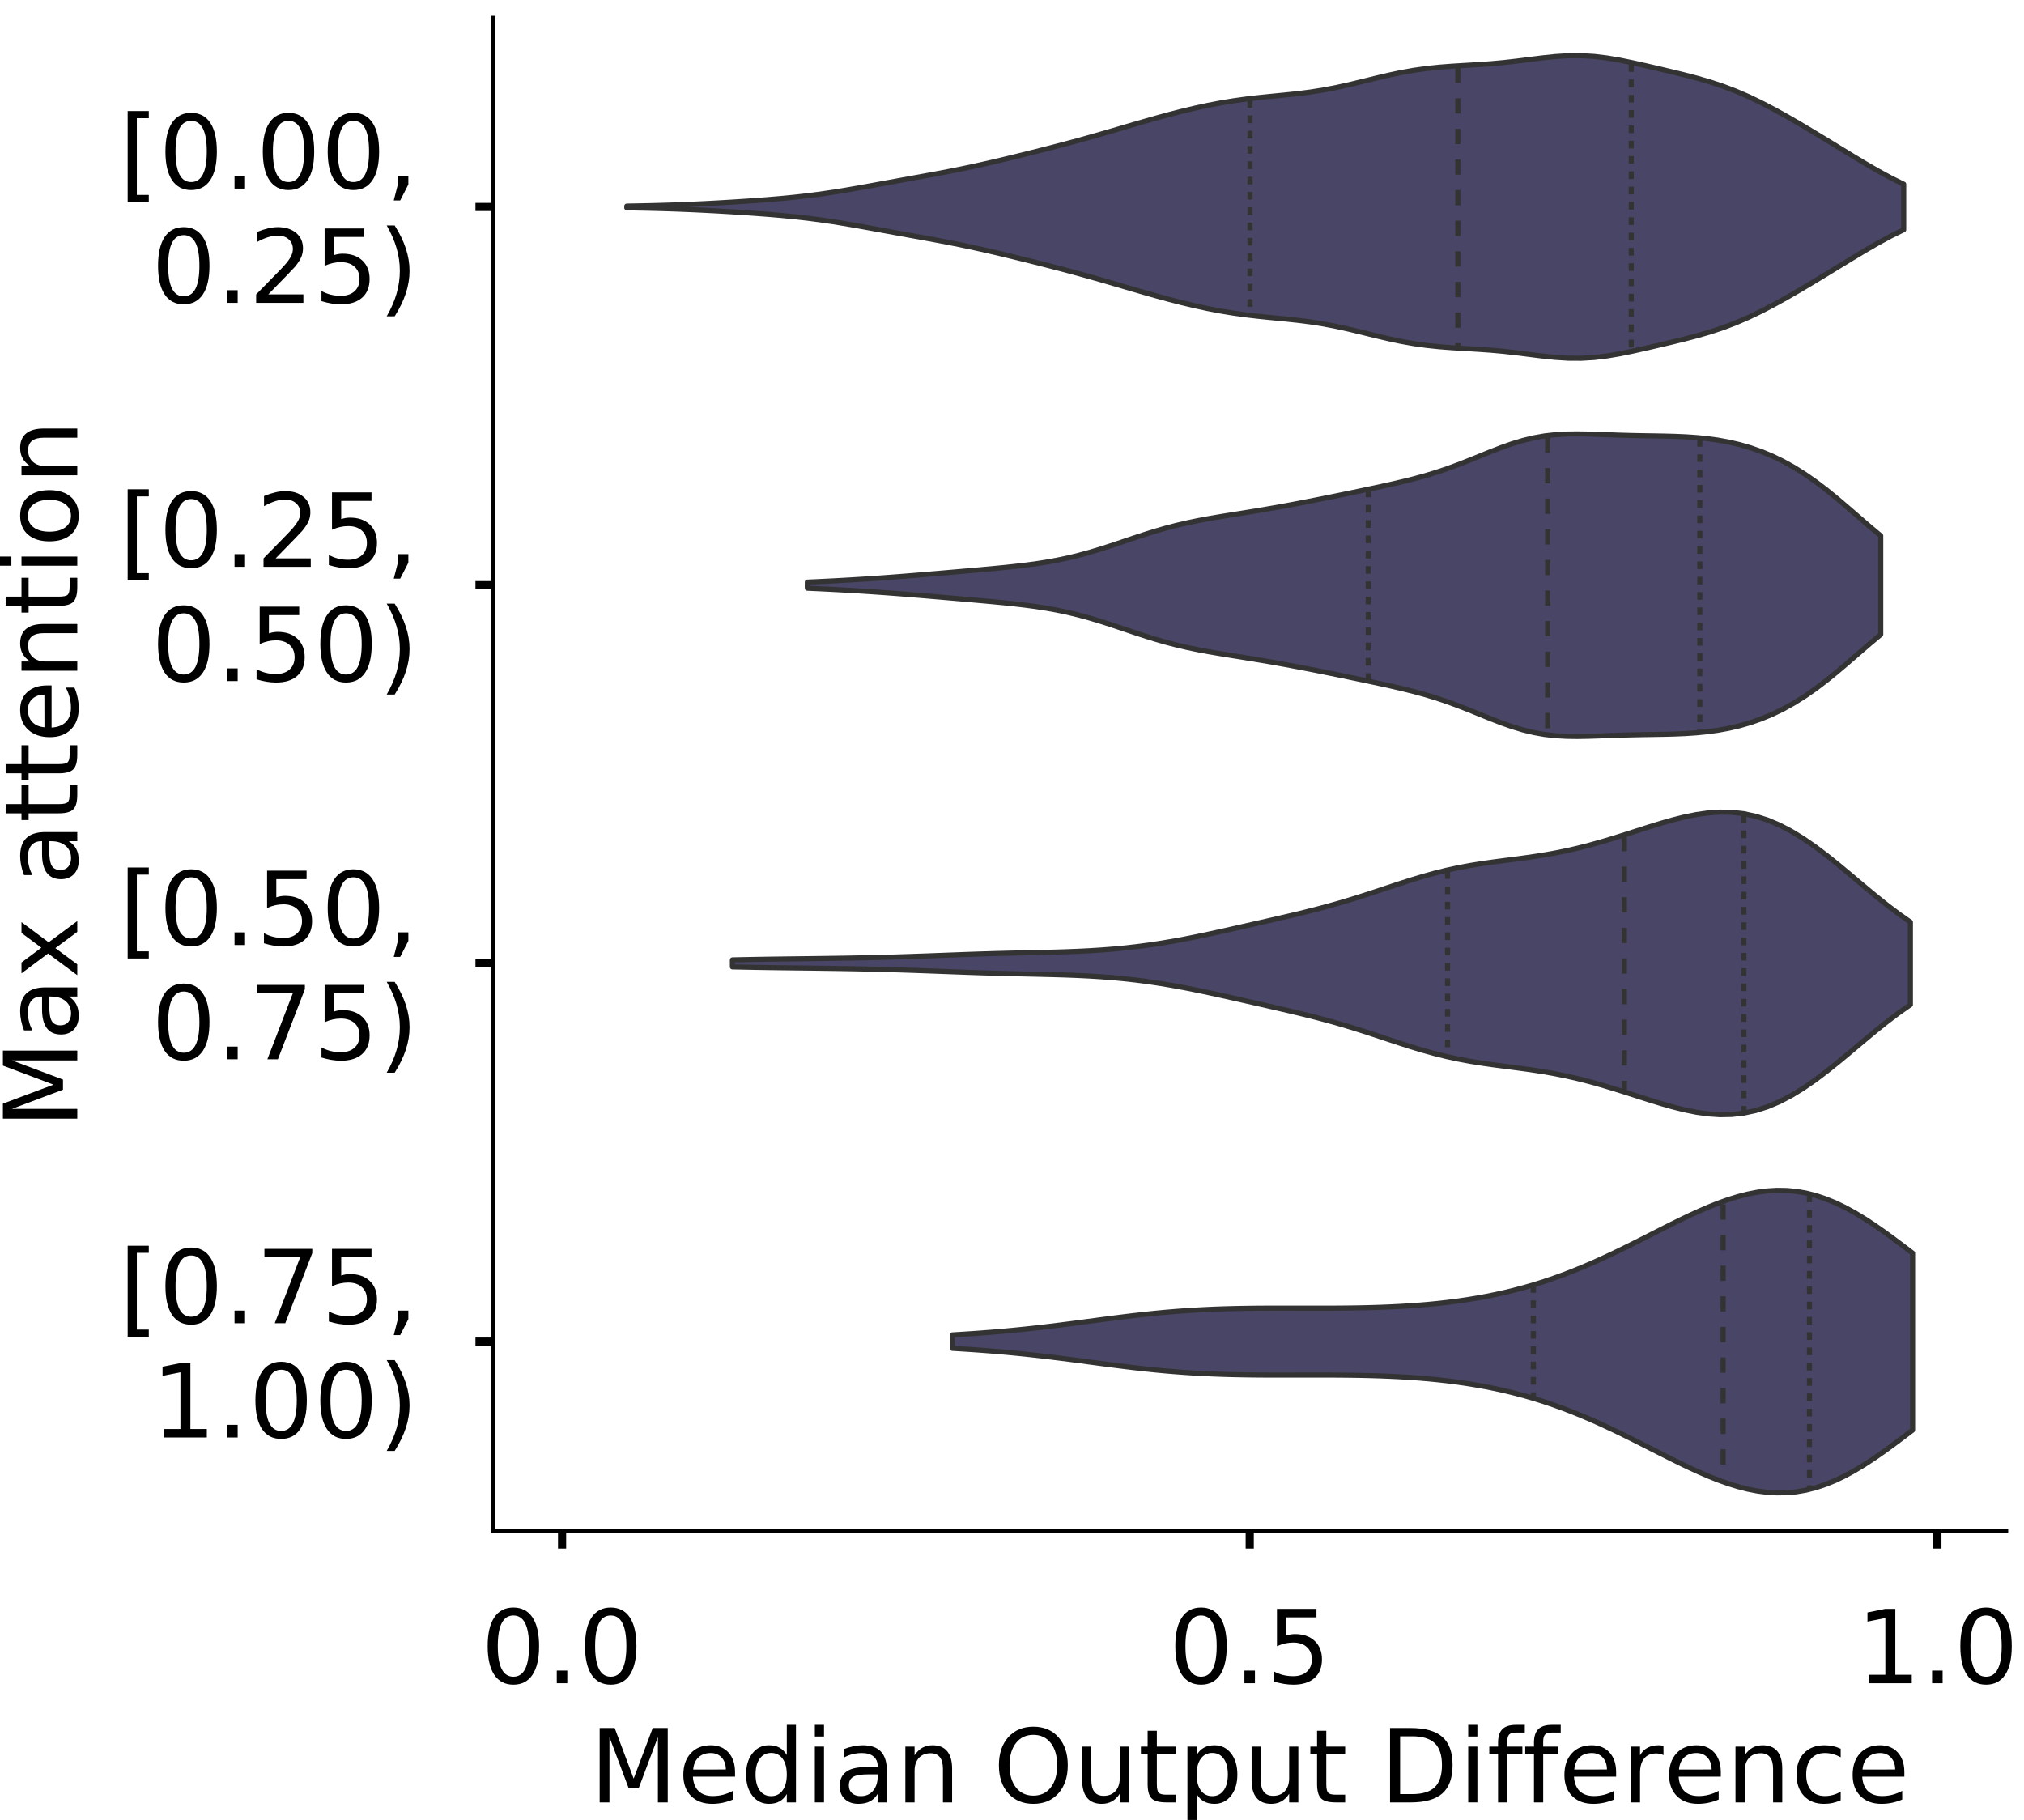 <?xml version="1.0" encoding="utf-8" standalone="no"?>
<!DOCTYPE svg PUBLIC "-//W3C//DTD SVG 1.1//EN"
  "http://www.w3.org/Graphics/SVG/1.1/DTD/svg11.dtd">
<!-- Created with matplotlib (https://matplotlib.org/) -->
<svg height="356.753pt" version="1.1" viewBox="0 0 396.753 356.753" width="396.753pt" xmlns="http://www.w3.org/2000/svg" xmlns:xlink="http://www.w3.org/1999/xlink">
 <defs>
  <style type="text/css">
*{stroke-linecap:butt;stroke-linejoin:round;}
  </style>
 </defs>
 <g id="figure_1">
  <g id="patch_1">
   <path d="M 0 356.753 
L 396.753 356.753 
L 396.753 0 
L 0 0 
z
" style="fill:#ffffff;"/>
  </g>
  <g id="axes_1">
   <g id="patch_2">
    <path d="M 96.7 300.053 
L 393.253 300.053 
L 393.253 3.5 
L 96.7 3.5 
z
" style="fill:#ffffff;"/>
   </g>
   <g id="PolyCollection_1">
    <defs>
     <path d="M 122.865 -316.013 
L 122.865 -316.355 
L 125.393 -316.399 
L 127.921 -316.454 
L 130.45 -316.523 
L 132.978 -316.608 
L 135.506 -316.71 
L 138.035 -316.829 
L 140.563 -316.963 
L 143.091 -317.11 
L 145.62 -317.27 
L 148.148 -317.444 
L 150.676 -317.635 
L 153.205 -317.849 
L 155.733 -318.095 
L 158.261 -318.379 
L 160.79 -318.706 
L 163.318 -319.077 
L 165.846 -319.486 
L 168.375 -319.924 
L 170.903 -320.379 
L 173.431 -320.841 
L 175.959 -321.302 
L 178.488 -321.761 
L 181.016 -322.219 
L 183.544 -322.684 
L 186.073 -323.165 
L 188.601 -323.67 
L 191.129 -324.205 
L 193.658 -324.769 
L 196.186 -325.36 
L 198.714 -325.969 
L 201.243 -326.593 
L 203.771 -327.227 
L 206.299 -327.873 
L 208.828 -328.534 
L 211.356 -329.215 
L 213.884 -329.918 
L 216.413 -330.641 
L 218.941 -331.379 
L 221.469 -332.122 
L 223.998 -332.859 
L 226.526 -333.578 
L 229.054 -334.269 
L 231.583 -334.921 
L 234.111 -335.526 
L 236.639 -336.075 
L 239.168 -336.56 
L 241.696 -336.978 
L 244.224 -337.33 
L 246.752 -337.624 
L 249.281 -337.88 
L 251.809 -338.124 
L 254.337 -338.391 
L 256.866 -338.711 
L 259.394 -339.108 
L 261.922 -339.59 
L 264.451 -340.148 
L 266.979 -340.758 
L 269.507 -341.381 
L 272.036 -341.978 
L 274.564 -342.515 
L 277.092 -342.966 
L 279.621 -343.32 
L 282.149 -343.585 
L 284.677 -343.779 
L 287.206 -343.932 
L 289.734 -344.082 
L 292.262 -344.261 
L 294.791 -344.49 
L 297.319 -344.774 
L 299.847 -345.093 
L 302.376 -345.409 
L 304.904 -345.67 
L 307.432 -345.827 
L 309.961 -345.839 
L 312.489 -345.691 
L 315.017 -345.388 
L 317.545 -344.958 
L 320.074 -344.441 
L 322.602 -343.875 
L 325.13 -343.288 
L 327.659 -342.69 
L 330.187 -342.073 
L 332.715 -341.413 
L 335.244 -340.679 
L 337.772 -339.841 
L 340.3 -338.878 
L 342.829 -337.785 
L 345.357 -336.567 
L 347.885 -335.244 
L 350.414 -333.839 
L 352.942 -332.375 
L 355.47 -330.87 
L 357.999 -329.338 
L 360.527 -327.792 
L 363.055 -326.249 
L 365.584 -324.729 
L 368.112 -323.265 
L 370.64 -321.89 
L 373.169 -320.643 
L 373.169 -311.725 
L 373.169 -311.725 
L 370.64 -310.478 
L 368.112 -309.104 
L 365.584 -307.639 
L 363.055 -306.12 
L 360.527 -304.576 
L 357.999 -303.03 
L 355.47 -301.499 
L 352.942 -299.993 
L 350.414 -298.529 
L 347.885 -297.124 
L 345.357 -295.801 
L 342.829 -294.584 
L 340.3 -293.49 
L 337.772 -292.528 
L 335.244 -291.689 
L 332.715 -290.955 
L 330.187 -290.295 
L 327.659 -289.678 
L 325.13 -289.08 
L 322.602 -288.493 
L 320.074 -287.927 
L 317.545 -287.41 
L 315.017 -286.98 
L 312.489 -286.677 
L 309.961 -286.529 
L 307.432 -286.541 
L 304.904 -286.698 
L 302.376 -286.96 
L 299.847 -287.275 
L 297.319 -287.594 
L 294.791 -287.878 
L 292.262 -288.108 
L 289.734 -288.286 
L 287.206 -288.436 
L 284.677 -288.59 
L 282.149 -288.784 
L 279.621 -289.048 
L 277.092 -289.403 
L 274.564 -289.853 
L 272.036 -290.39 
L 269.507 -290.987 
L 266.979 -291.611 
L 264.451 -292.22 
L 261.922 -292.778 
L 259.394 -293.26 
L 256.866 -293.657 
L 254.337 -293.977 
L 251.809 -294.244 
L 249.281 -294.489 
L 246.752 -294.744 
L 244.224 -295.038 
L 241.696 -295.39 
L 239.168 -295.808 
L 236.639 -296.294 
L 234.111 -296.843 
L 231.583 -297.447 
L 229.054 -298.1 
L 226.526 -298.79 
L 223.998 -299.509 
L 221.469 -300.246 
L 218.941 -300.989 
L 216.413 -301.727 
L 213.884 -302.45 
L 211.356 -303.153 
L 208.828 -303.834 
L 206.299 -304.495 
L 203.771 -305.141 
L 201.243 -305.776 
L 198.714 -306.399 
L 196.186 -307.009 
L 193.658 -307.599 
L 191.129 -308.163 
L 188.601 -308.698 
L 186.073 -309.204 
L 183.544 -309.685 
L 181.016 -310.15 
L 178.488 -310.608 
L 175.959 -311.066 
L 173.431 -311.527 
L 170.903 -311.989 
L 168.375 -312.445 
L 165.846 -312.883 
L 163.318 -313.291 
L 160.79 -313.662 
L 158.261 -313.99 
L 155.733 -314.274 
L 153.205 -314.519 
L 150.676 -314.734 
L 148.148 -314.924 
L 145.62 -315.098 
L 143.091 -315.258 
L 140.563 -315.406 
L 138.035 -315.539 
L 135.506 -315.658 
L 132.978 -315.76 
L 130.45 -315.845 
L 127.921 -315.914 
L 125.393 -315.969 
L 122.865 -316.013 
z
" id="m047e4eb95e" style="stroke:#333333;"/>
    </defs>
    <g clip-path="url(#p83e1b5e249)">
     <use style="fill:#484566;stroke:#333333;" x="0" xlink:href="#m047e4eb95e" y="356.753"/>
    </g>
   </g>
   <g id="PolyCollection_2">
    <defs>
     <path d="M 158.256 -241.446 
L 158.256 -242.645 
L 160.381 -242.742 
L 162.506 -242.845 
L 164.632 -242.956 
L 166.757 -243.076 
L 168.882 -243.205 
L 171.008 -243.344 
L 173.133 -243.492 
L 175.258 -243.649 
L 177.384 -243.814 
L 179.509 -243.986 
L 181.634 -244.162 
L 183.76 -244.342 
L 185.885 -244.524 
L 188.011 -244.707 
L 190.136 -244.892 
L 192.261 -245.079 
L 194.387 -245.271 
L 196.512 -245.474 
L 198.637 -245.694 
L 200.763 -245.939 
L 202.888 -246.219 
L 205.013 -246.546 
L 207.139 -246.928 
L 209.264 -247.373 
L 211.389 -247.886 
L 213.515 -248.465 
L 215.64 -249.101 
L 217.765 -249.783 
L 219.891 -250.493 
L 222.016 -251.208 
L 224.142 -251.909 
L 226.267 -252.574 
L 228.392 -253.189 
L 230.518 -253.747 
L 232.643 -254.244 
L 234.768 -254.685 
L 236.894 -255.082 
L 239.019 -255.446 
L 241.144 -255.791 
L 243.27 -256.129 
L 245.395 -256.472 
L 247.52 -256.824 
L 249.646 -257.19 
L 251.771 -257.57 
L 253.897 -257.964 
L 256.022 -258.371 
L 258.147 -258.788 
L 260.273 -259.214 
L 262.398 -259.646 
L 264.523 -260.084 
L 266.649 -260.526 
L 268.774 -260.974 
L 270.899 -261.43 
L 273.025 -261.901 
L 275.15 -262.396 
L 277.275 -262.929 
L 279.401 -263.512 
L 281.526 -264.158 
L 283.652 -264.87 
L 285.777 -265.649 
L 287.902 -266.481 
L 290.028 -267.342 
L 292.153 -268.203 
L 294.278 -269.025 
L 296.404 -269.773 
L 298.529 -270.415 
L 300.654 -270.928 
L 302.78 -271.304 
L 304.905 -271.546 
L 307.03 -271.67 
L 309.156 -271.701 
L 311.281 -271.668 
L 313.407 -271.598 
L 315.532 -271.518 
L 317.657 -271.444 
L 319.783 -271.385 
L 321.908 -271.342 
L 324.033 -271.309 
L 326.159 -271.272 
L 328.284 -271.217 
L 330.409 -271.127 
L 332.535 -270.985 
L 334.66 -270.774 
L 336.785 -270.48 
L 338.911 -270.09 
L 341.036 -269.593 
L 343.161 -268.977 
L 345.287 -268.234 
L 347.412 -267.352 
L 349.538 -266.324 
L 351.663 -265.144 
L 353.788 -263.81 
L 355.914 -262.328 
L 358.039 -260.712 
L 360.164 -258.985 
L 362.29 -257.179 
L 364.415 -255.336 
L 366.54 -253.502 
L 368.666 -251.725 
L 368.666 -232.366 
L 368.666 -232.366 
L 366.54 -230.589 
L 364.415 -228.755 
L 362.29 -226.912 
L 360.164 -225.107 
L 358.039 -223.379 
L 355.914 -221.763 
L 353.788 -220.282 
L 351.663 -218.948 
L 349.538 -217.768 
L 347.412 -216.74 
L 345.287 -215.858 
L 343.161 -215.114 
L 341.036 -214.499 
L 338.911 -214.002 
L 336.785 -213.612 
L 334.66 -213.318 
L 332.535 -213.107 
L 330.409 -212.964 
L 328.284 -212.874 
L 326.159 -212.82 
L 324.033 -212.783 
L 321.908 -212.749 
L 319.783 -212.706 
L 317.657 -212.648 
L 315.532 -212.574 
L 313.407 -212.493 
L 311.281 -212.424 
L 309.156 -212.391 
L 307.03 -212.421 
L 304.905 -212.545 
L 302.78 -212.787 
L 300.654 -213.163 
L 298.529 -213.677 
L 296.404 -214.319 
L 294.278 -215.066 
L 292.153 -215.889 
L 290.028 -216.749 
L 287.902 -217.611 
L 285.777 -218.443 
L 283.652 -219.221 
L 281.526 -219.934 
L 279.401 -220.579 
L 277.275 -221.162 
L 275.15 -221.695 
L 273.025 -222.191 
L 270.899 -222.662 
L 268.774 -223.118 
L 266.649 -223.565 
L 264.523 -224.008 
L 262.398 -224.445 
L 260.273 -224.878 
L 258.147 -225.304 
L 256.022 -225.721 
L 253.897 -226.127 
L 251.771 -226.521 
L 249.646 -226.902 
L 247.52 -227.268 
L 245.395 -227.62 
L 243.27 -227.962 
L 241.144 -228.301 
L 239.019 -228.646 
L 236.894 -229.01 
L 234.768 -229.406 
L 232.643 -229.848 
L 230.518 -230.345 
L 228.392 -230.902 
L 226.267 -231.518 
L 224.142 -232.183 
L 222.016 -232.883 
L 219.891 -233.599 
L 217.765 -234.308 
L 215.64 -234.99 
L 213.515 -235.627 
L 211.389 -236.205 
L 209.264 -236.718 
L 207.139 -237.164 
L 205.013 -237.546 
L 202.888 -237.873 
L 200.763 -238.153 
L 198.637 -238.398 
L 196.512 -238.618 
L 194.387 -238.82 
L 192.261 -239.013 
L 190.136 -239.2 
L 188.011 -239.385 
L 185.885 -239.568 
L 183.76 -239.75 
L 181.634 -239.93 
L 179.509 -240.106 
L 177.384 -240.278 
L 175.258 -240.443 
L 173.133 -240.6 
L 171.008 -240.748 
L 168.882 -240.887 
L 166.757 -241.016 
L 164.632 -241.135 
L 162.506 -241.247 
L 160.381 -241.35 
L 158.256 -241.446 
z
" id="mc10e4e3ddb" style="stroke:#333333;"/>
    </defs>
    <g clip-path="url(#p83e1b5e249)">
     <use style="fill:#484566;stroke:#333333;" x="0" xlink:href="#mc10e4e3ddb" y="356.753"/>
    </g>
   </g>
   <g id="PolyCollection_3">
    <defs>
     <path d="M 143.568 -167.219 
L 143.568 -168.596 
L 145.9 -168.647 
L 148.233 -168.691 
L 150.565 -168.729 
L 152.898 -168.762 
L 155.23 -168.792 
L 157.563 -168.82 
L 159.895 -168.849 
L 162.228 -168.88 
L 164.56 -168.915 
L 166.893 -168.955 
L 169.225 -169.001 
L 171.558 -169.055 
L 173.89 -169.116 
L 176.222 -169.184 
L 178.555 -169.26 
L 180.887 -169.341 
L 183.22 -169.427 
L 185.552 -169.514 
L 187.885 -169.601 
L 190.217 -169.685 
L 192.55 -169.762 
L 194.882 -169.832 
L 197.215 -169.895 
L 199.547 -169.95 
L 201.88 -170.002 
L 204.212 -170.055 
L 206.545 -170.113 
L 208.877 -170.184 
L 211.209 -170.273 
L 213.542 -170.387 
L 215.874 -170.533 
L 218.207 -170.713 
L 220.539 -170.934 
L 222.872 -171.197 
L 225.204 -171.504 
L 227.537 -171.855 
L 229.869 -172.247 
L 232.202 -172.677 
L 234.534 -173.141 
L 236.867 -173.63 
L 239.199 -174.139 
L 241.531 -174.659 
L 243.864 -175.186 
L 246.196 -175.715 
L 248.529 -176.246 
L 250.861 -176.781 
L 253.194 -177.324 
L 255.526 -177.885 
L 257.859 -178.47 
L 260.191 -179.089 
L 262.524 -179.746 
L 264.856 -180.443 
L 267.189 -181.176 
L 269.521 -181.937 
L 271.853 -182.711 
L 274.186 -183.482 
L 276.518 -184.229 
L 278.851 -184.935 
L 281.183 -185.582 
L 283.516 -186.161 
L 285.848 -186.666 
L 288.181 -187.101 
L 290.513 -187.475 
L 292.846 -187.804 
L 295.178 -188.108 
L 297.511 -188.408 
L 299.843 -188.725 
L 302.176 -189.078 
L 304.508 -189.482 
L 306.84 -189.947 
L 309.173 -190.475 
L 311.505 -191.067 
L 313.838 -191.717 
L 316.17 -192.413 
L 318.503 -193.144 
L 320.835 -193.892 
L 323.168 -194.636 
L 325.5 -195.354 
L 327.833 -196.02 
L 330.165 -196.604 
L 332.498 -197.077 
L 334.83 -197.406 
L 337.162 -197.563 
L 339.495 -197.519 
L 341.827 -197.255 
L 344.16 -196.753 
L 346.492 -196.009 
L 348.825 -195.023 
L 351.157 -193.806 
L 353.49 -192.378 
L 355.822 -190.766 
L 358.155 -189.003 
L 360.487 -187.13 
L 362.82 -185.189 
L 365.152 -183.226 
L 367.484 -181.287 
L 369.817 -179.414 
L 372.149 -177.645 
L 374.482 -176.011 
L 374.482 -159.804 
L 374.482 -159.804 
L 372.149 -158.17 
L 369.817 -156.401 
L 367.484 -154.528 
L 365.152 -152.589 
L 362.82 -150.626 
L 360.487 -148.685 
L 358.155 -146.812 
L 355.822 -145.049 
L 353.49 -143.437 
L 351.157 -142.009 
L 348.825 -140.792 
L 346.492 -139.806 
L 344.16 -139.062 
L 341.827 -138.56 
L 339.495 -138.296 
L 337.162 -138.252 
L 334.83 -138.409 
L 332.498 -138.738 
L 330.165 -139.211 
L 327.833 -139.795 
L 325.5 -140.461 
L 323.168 -141.179 
L 320.835 -141.923 
L 318.503 -142.671 
L 316.17 -143.402 
L 313.838 -144.098 
L 311.505 -144.748 
L 309.173 -145.34 
L 306.84 -145.868 
L 304.508 -146.333 
L 302.176 -146.737 
L 299.843 -147.09 
L 297.511 -147.407 
L 295.178 -147.707 
L 292.846 -148.011 
L 290.513 -148.34 
L 288.181 -148.714 
L 285.848 -149.149 
L 283.516 -149.654 
L 281.183 -150.233 
L 278.851 -150.88 
L 276.518 -151.586 
L 274.186 -152.333 
L 271.853 -153.104 
L 269.521 -153.878 
L 267.189 -154.639 
L 264.856 -155.372 
L 262.524 -156.069 
L 260.191 -156.726 
L 257.859 -157.345 
L 255.526 -157.93 
L 253.194 -158.491 
L 250.861 -159.034 
L 248.529 -159.569 
L 246.196 -160.1 
L 243.864 -160.629 
L 241.531 -161.156 
L 239.199 -161.676 
L 236.867 -162.185 
L 234.534 -162.674 
L 232.202 -163.138 
L 229.869 -163.568 
L 227.537 -163.96 
L 225.204 -164.311 
L 222.872 -164.618 
L 220.539 -164.881 
L 218.207 -165.102 
L 215.874 -165.282 
L 213.542 -165.428 
L 211.209 -165.542 
L 208.877 -165.631 
L 206.545 -165.702 
L 204.212 -165.76 
L 201.88 -165.813 
L 199.547 -165.865 
L 197.215 -165.92 
L 194.882 -165.983 
L 192.55 -166.053 
L 190.217 -166.13 
L 187.885 -166.214 
L 185.552 -166.301 
L 183.22 -166.388 
L 180.887 -166.474 
L 178.555 -166.555 
L 176.222 -166.631 
L 173.89 -166.699 
L 171.558 -166.76 
L 169.225 -166.814 
L 166.893 -166.86 
L 164.56 -166.9 
L 162.228 -166.935 
L 159.895 -166.966 
L 157.563 -166.995 
L 155.23 -167.023 
L 152.898 -167.053 
L 150.565 -167.086 
L 148.233 -167.124 
L 145.9 -167.168 
L 143.568 -167.219 
z
" id="m7d066b3336" style="stroke:#333333;"/>
    </defs>
    <g clip-path="url(#p83e1b5e249)">
     <use style="fill:#484566;stroke:#333333;" x="0" xlink:href="#m7d066b3336" y="356.753"/>
    </g>
   </g>
   <g id="PolyCollection_4">
    <defs>
     <path d="M 186.658 -92.45 
L 186.658 -95.088 
L 188.559 -95.202 
L 190.461 -95.326 
L 192.363 -95.46 
L 194.264 -95.606 
L 196.166 -95.765 
L 198.067 -95.937 
L 199.969 -96.122 
L 201.87 -96.321 
L 203.772 -96.532 
L 205.673 -96.755 
L 207.575 -96.989 
L 209.476 -97.231 
L 211.378 -97.479 
L 213.28 -97.73 
L 215.181 -97.982 
L 217.083 -98.231 
L 218.984 -98.475 
L 220.886 -98.711 
L 222.787 -98.935 
L 224.689 -99.146 
L 226.59 -99.341 
L 228.492 -99.518 
L 230.393 -99.677 
L 232.295 -99.818 
L 234.197 -99.939 
L 236.098 -100.041 
L 238 -100.126 
L 239.901 -100.193 
L 241.803 -100.245 
L 243.704 -100.283 
L 245.606 -100.309 
L 247.507 -100.325 
L 249.409 -100.333 
L 251.31 -100.335 
L 253.212 -100.333 
L 255.114 -100.33 
L 257.015 -100.327 
L 258.917 -100.326 
L 260.818 -100.33 
L 262.72 -100.341 
L 264.621 -100.36 
L 266.523 -100.39 
L 268.424 -100.432 
L 270.326 -100.488 
L 272.227 -100.561 
L 274.129 -100.653 
L 276.031 -100.764 
L 277.932 -100.898 
L 279.834 -101.055 
L 281.735 -101.239 
L 283.637 -101.451 
L 285.538 -101.693 
L 287.44 -101.967 
L 289.341 -102.275 
L 291.243 -102.619 
L 293.144 -103.001 
L 295.046 -103.424 
L 296.948 -103.888 
L 298.849 -104.396 
L 300.751 -104.948 
L 302.652 -105.545 
L 304.554 -106.189 
L 306.455 -106.877 
L 308.357 -107.611 
L 310.258 -108.387 
L 312.16 -109.204 
L 314.061 -110.058 
L 315.963 -110.946 
L 317.865 -111.862 
L 319.766 -112.802 
L 321.668 -113.757 
L 323.569 -114.722 
L 325.471 -115.687 
L 327.372 -116.645 
L 329.274 -117.584 
L 331.175 -118.494 
L 333.077 -119.364 
L 334.978 -120.183 
L 336.88 -120.937 
L 338.782 -121.614 
L 340.683 -122.203 
L 342.585 -122.689 
L 344.486 -123.062 
L 346.388 -123.31 
L 348.289 -123.424 
L 350.191 -123.397 
L 352.092 -123.222 
L 353.994 -122.896 
L 355.895 -122.418 
L 357.797 -121.791 
L 359.699 -121.019 
L 361.6 -120.111 
L 363.502 -119.078 
L 365.403 -117.932 
L 367.305 -116.69 
L 369.206 -115.369 
L 371.108 -113.987 
L 373.009 -112.564 
L 374.911 -111.12 
L 374.911 -76.418 
L 374.911 -76.418 
L 373.009 -74.974 
L 371.108 -73.551 
L 369.206 -72.17 
L 367.305 -70.849 
L 365.403 -69.606 
L 363.502 -68.461 
L 361.6 -67.427 
L 359.699 -66.519 
L 357.797 -65.747 
L 355.895 -65.12 
L 353.994 -64.642 
L 352.092 -64.316 
L 350.191 -64.141 
L 348.289 -64.114 
L 346.388 -64.228 
L 344.486 -64.477 
L 342.585 -64.849 
L 340.683 -65.336 
L 338.782 -65.924 
L 336.88 -66.601 
L 334.978 -67.356 
L 333.077 -68.174 
L 331.175 -69.044 
L 329.274 -69.955 
L 327.372 -70.894 
L 325.471 -71.851 
L 323.569 -72.816 
L 321.668 -73.781 
L 319.766 -74.737 
L 317.865 -75.676 
L 315.963 -76.592 
L 314.061 -77.48 
L 312.16 -78.334 
L 310.258 -79.151 
L 308.357 -79.928 
L 306.455 -80.661 
L 304.554 -81.35 
L 302.652 -81.993 
L 300.751 -82.591 
L 298.849 -83.143 
L 296.948 -83.65 
L 295.046 -84.115 
L 293.144 -84.537 
L 291.243 -84.92 
L 289.341 -85.264 
L 287.44 -85.572 
L 285.538 -85.846 
L 283.637 -86.087 
L 281.735 -86.299 
L 279.834 -86.483 
L 277.932 -86.641 
L 276.031 -86.774 
L 274.129 -86.886 
L 272.227 -86.977 
L 270.326 -87.05 
L 268.424 -87.107 
L 266.523 -87.149 
L 264.621 -87.178 
L 262.72 -87.198 
L 260.818 -87.208 
L 258.917 -87.212 
L 257.015 -87.212 
L 255.114 -87.209 
L 253.212 -87.205 
L 251.31 -87.203 
L 249.409 -87.205 
L 247.507 -87.213 
L 245.606 -87.229 
L 243.704 -87.255 
L 241.803 -87.293 
L 239.901 -87.345 
L 238 -87.413 
L 236.098 -87.497 
L 234.197 -87.599 
L 232.295 -87.721 
L 230.393 -87.861 
L 228.492 -88.02 
L 226.59 -88.198 
L 224.689 -88.393 
L 222.787 -88.603 
L 220.886 -88.828 
L 218.984 -89.063 
L 217.083 -89.307 
L 215.181 -89.556 
L 213.28 -89.808 
L 211.378 -90.06 
L 209.476 -90.308 
L 207.575 -90.549 
L 205.673 -90.783 
L 203.772 -91.006 
L 201.87 -91.218 
L 199.969 -91.416 
L 198.067 -91.601 
L 196.166 -91.773 
L 194.264 -91.932 
L 192.363 -92.078 
L 190.461 -92.212 
L 188.559 -92.336 
L 186.658 -92.45 
z
" id="m9aae7786ee" style="stroke:#333333;"/>
    </defs>
    <g clip-path="url(#p83e1b5e249)">
     <use style="fill:#484566;stroke:#333333;" x="0" xlink:href="#m9aae7786ee" y="356.753"/>
    </g>
   </g>
   <g id="patch_3">
    <path clip-path="url(#p83e1b5e249)" d="M 110.18 40.569 
L 110.18 40.569 
L 110.18 40.569 
L 110.18 40.569 
z
" style="fill:#484566;stroke:#333333;stroke-linejoin:miter;stroke-width:0.5;"/>
   </g>
   <g id="matplotlib.axis_1">
    <g id="xtick_1">
     <g id="line2d_1">
      <defs>
       <path d="M 0 0 
L 0 3.5 
" id="mfb2f44a5fc" style="stroke:#000000;stroke-width:1.6;"/>
      </defs>
      <g>
       <use style="stroke:#000000;stroke-width:1.6;" x="110.18" xlink:href="#mfb2f44a5fc" y="300.053"/>
      </g>
     </g>
     <g id="text_1">
      <!-- 0.0 -->
      <defs>
       <path d="M 31.781 66.406 
Q 24.172 66.406 20.328 58.906 
Q 16.5 51.422 16.5 36.375 
Q 16.5 21.391 20.328 13.891 
Q 24.172 6.391 31.781 6.391 
Q 39.453 6.391 43.281 13.891 
Q 47.125 21.391 47.125 36.375 
Q 47.125 51.422 43.281 58.906 
Q 39.453 66.406 31.781 66.406 
z
M 31.781 74.219 
Q 44.047 74.219 50.516 64.516 
Q 56.984 54.828 56.984 36.375 
Q 56.984 17.969 50.516 8.266 
Q 44.047 -1.422 31.781 -1.422 
Q 19.531 -1.422 13.062 8.266 
Q 6.594 17.969 6.594 36.375 
Q 6.594 54.828 13.062 64.516 
Q 19.531 74.219 31.781 74.219 
z
" id="DejaVuSans-48"/>
       <path d="M 10.688 12.406 
L 21 12.406 
L 21 0 
L 10.688 0 
z
" id="DejaVuSans-46"/>
      </defs>
      <g transform="translate(94.277 329.95)scale(0.2 -0.2)">
       <use xlink:href="#DejaVuSans-48"/>
       <use x="63.623" xlink:href="#DejaVuSans-46"/>
       <use x="95.41" xlink:href="#DejaVuSans-48"/>
      </g>
     </g>
    </g>
    <g id="xtick_2">
     <g id="line2d_2">
      <g>
       <use style="stroke:#000000;stroke-width:1.6;" x="244.977" xlink:href="#mfb2f44a5fc" y="300.053"/>
      </g>
     </g>
     <g id="text_2">
      <!-- 0.5 -->
      <defs>
       <path d="M 10.797 72.906 
L 49.516 72.906 
L 49.516 64.594 
L 19.828 64.594 
L 19.828 46.734 
Q 21.969 47.469 24.109 47.828 
Q 26.266 48.188 28.422 48.188 
Q 40.625 48.188 47.75 41.5 
Q 54.891 34.812 54.891 23.391 
Q 54.891 11.625 47.562 5.094 
Q 40.234 -1.422 26.906 -1.422 
Q 22.312 -1.422 17.547 -0.641 
Q 12.797 0.141 7.719 1.703 
L 7.719 11.625 
Q 12.109 9.234 16.797 8.062 
Q 21.484 6.891 26.703 6.891 
Q 35.156 6.891 40.078 11.328 
Q 45.016 15.766 45.016 23.391 
Q 45.016 31 40.078 35.438 
Q 35.156 39.891 26.703 39.891 
Q 22.75 39.891 18.812 39.016 
Q 14.891 38.141 10.797 36.281 
z
" id="DejaVuSans-53"/>
      </defs>
      <g transform="translate(229.074 329.95)scale(0.2 -0.2)">
       <use xlink:href="#DejaVuSans-48"/>
       <use x="63.623" xlink:href="#DejaVuSans-46"/>
       <use x="95.41" xlink:href="#DejaVuSans-53"/>
      </g>
     </g>
    </g>
    <g id="xtick_3">
     <g id="line2d_3">
      <g>
       <use style="stroke:#000000;stroke-width:1.6;" x="379.774" xlink:href="#mfb2f44a5fc" y="300.053"/>
      </g>
     </g>
     <g id="text_3">
      <!-- 1.0 -->
      <defs>
       <path d="M 12.406 8.297 
L 28.516 8.297 
L 28.516 63.922 
L 10.984 60.406 
L 10.984 69.391 
L 28.422 72.906 
L 38.281 72.906 
L 38.281 8.297 
L 54.391 8.297 
L 54.391 0 
L 12.406 0 
z
" id="DejaVuSans-49"/>
      </defs>
      <g transform="translate(363.871 329.95)scale(0.2 -0.2)">
       <use xlink:href="#DejaVuSans-49"/>
       <use x="63.623" xlink:href="#DejaVuSans-46"/>
       <use x="95.41" xlink:href="#DejaVuSans-48"/>
      </g>
     </g>
    </g>
    <g id="text_4">
     <!-- Median Output Difference -->
     <defs>
      <path d="M 9.812 72.906 
L 24.516 72.906 
L 43.109 23.297 
L 61.812 72.906 
L 76.516 72.906 
L 76.516 0 
L 66.891 0 
L 66.891 64.016 
L 48.094 14.016 
L 38.188 14.016 
L 19.391 64.016 
L 19.391 0 
L 9.812 0 
z
" id="DejaVuSans-77"/>
      <path d="M 56.203 29.594 
L 56.203 25.203 
L 14.891 25.203 
Q 15.484 15.922 20.484 11.062 
Q 25.484 6.203 34.422 6.203 
Q 39.594 6.203 44.453 7.469 
Q 49.312 8.734 54.109 11.281 
L 54.109 2.781 
Q 49.266 0.734 44.188 -0.344 
Q 39.109 -1.422 33.891 -1.422 
Q 20.797 -1.422 13.156 6.188 
Q 5.516 13.812 5.516 26.812 
Q 5.516 40.234 12.766 48.109 
Q 20.016 56 32.328 56 
Q 43.359 56 49.781 48.891 
Q 56.203 41.797 56.203 29.594 
z
M 47.219 32.234 
Q 47.125 39.594 43.094 43.984 
Q 39.062 48.391 32.422 48.391 
Q 24.906 48.391 20.391 44.141 
Q 15.875 39.891 15.188 32.172 
z
" id="DejaVuSans-101"/>
      <path d="M 45.406 46.391 
L 45.406 75.984 
L 54.391 75.984 
L 54.391 0 
L 45.406 0 
L 45.406 8.203 
Q 42.578 3.328 38.25 0.953 
Q 33.938 -1.422 27.875 -1.422 
Q 17.969 -1.422 11.734 6.484 
Q 5.516 14.406 5.516 27.297 
Q 5.516 40.188 11.734 48.094 
Q 17.969 56 27.875 56 
Q 33.938 56 38.25 53.625 
Q 42.578 51.266 45.406 46.391 
z
M 14.797 27.297 
Q 14.797 17.391 18.875 11.75 
Q 22.953 6.109 30.078 6.109 
Q 37.203 6.109 41.297 11.75 
Q 45.406 17.391 45.406 27.297 
Q 45.406 37.203 41.297 42.844 
Q 37.203 48.484 30.078 48.484 
Q 22.953 48.484 18.875 42.844 
Q 14.797 37.203 14.797 27.297 
z
" id="DejaVuSans-100"/>
      <path d="M 9.422 54.688 
L 18.406 54.688 
L 18.406 0 
L 9.422 0 
z
M 9.422 75.984 
L 18.406 75.984 
L 18.406 64.594 
L 9.422 64.594 
z
" id="DejaVuSans-105"/>
      <path d="M 34.281 27.484 
Q 23.391 27.484 19.188 25 
Q 14.984 22.516 14.984 16.5 
Q 14.984 11.719 18.141 8.906 
Q 21.297 6.109 26.703 6.109 
Q 34.188 6.109 38.703 11.406 
Q 43.219 16.703 43.219 25.484 
L 43.219 27.484 
z
M 52.203 31.203 
L 52.203 0 
L 43.219 0 
L 43.219 8.297 
Q 40.141 3.328 35.547 0.953 
Q 30.953 -1.422 24.312 -1.422 
Q 15.922 -1.422 10.953 3.297 
Q 6 8.016 6 15.922 
Q 6 25.141 12.172 29.828 
Q 18.359 34.516 30.609 34.516 
L 43.219 34.516 
L 43.219 35.406 
Q 43.219 41.609 39.141 45 
Q 35.062 48.391 27.688 48.391 
Q 23 48.391 18.547 47.266 
Q 14.109 46.141 10.016 43.891 
L 10.016 52.203 
Q 14.938 54.109 19.578 55.047 
Q 24.219 56 28.609 56 
Q 40.484 56 46.344 49.844 
Q 52.203 43.703 52.203 31.203 
z
" id="DejaVuSans-97"/>
      <path d="M 54.891 33.016 
L 54.891 0 
L 45.906 0 
L 45.906 32.719 
Q 45.906 40.484 42.875 44.328 
Q 39.844 48.188 33.797 48.188 
Q 26.516 48.188 22.312 43.547 
Q 18.109 38.922 18.109 30.906 
L 18.109 0 
L 9.078 0 
L 9.078 54.688 
L 18.109 54.688 
L 18.109 46.188 
Q 21.344 51.125 25.703 53.562 
Q 30.078 56 35.797 56 
Q 45.219 56 50.047 50.172 
Q 54.891 44.344 54.891 33.016 
z
" id="DejaVuSans-110"/>
      <path id="DejaVuSans-32"/>
      <path d="M 39.406 66.219 
Q 28.656 66.219 22.328 58.203 
Q 16.016 50.203 16.016 36.375 
Q 16.016 22.609 22.328 14.594 
Q 28.656 6.594 39.406 6.594 
Q 50.141 6.594 56.422 14.594 
Q 62.703 22.609 62.703 36.375 
Q 62.703 50.203 56.422 58.203 
Q 50.141 66.219 39.406 66.219 
z
M 39.406 74.219 
Q 54.734 74.219 63.906 63.938 
Q 73.094 53.656 73.094 36.375 
Q 73.094 19.141 63.906 8.859 
Q 54.734 -1.422 39.406 -1.422 
Q 24.031 -1.422 14.812 8.828 
Q 5.609 19.094 5.609 36.375 
Q 5.609 53.656 14.812 63.938 
Q 24.031 74.219 39.406 74.219 
z
" id="DejaVuSans-79"/>
      <path d="M 8.5 21.578 
L 8.5 54.688 
L 17.484 54.688 
L 17.484 21.922 
Q 17.484 14.156 20.5 10.266 
Q 23.531 6.391 29.594 6.391 
Q 36.859 6.391 41.078 11.031 
Q 45.312 15.672 45.312 23.688 
L 45.312 54.688 
L 54.297 54.688 
L 54.297 0 
L 45.312 0 
L 45.312 8.406 
Q 42.047 3.422 37.719 1 
Q 33.406 -1.422 27.688 -1.422 
Q 18.266 -1.422 13.375 4.438 
Q 8.5 10.297 8.5 21.578 
z
M 31.109 56 
z
" id="DejaVuSans-117"/>
      <path d="M 18.312 70.219 
L 18.312 54.688 
L 36.812 54.688 
L 36.812 47.703 
L 18.312 47.703 
L 18.312 18.016 
Q 18.312 11.328 20.141 9.422 
Q 21.969 7.516 27.594 7.516 
L 36.812 7.516 
L 36.812 0 
L 27.594 0 
Q 17.188 0 13.234 3.875 
Q 9.281 7.766 9.281 18.016 
L 9.281 47.703 
L 2.688 47.703 
L 2.688 54.688 
L 9.281 54.688 
L 9.281 70.219 
z
" id="DejaVuSans-116"/>
      <path d="M 18.109 8.203 
L 18.109 -20.797 
L 9.078 -20.797 
L 9.078 54.688 
L 18.109 54.688 
L 18.109 46.391 
Q 20.953 51.266 25.266 53.625 
Q 29.594 56 35.594 56 
Q 45.562 56 51.781 48.094 
Q 58.016 40.188 58.016 27.297 
Q 58.016 14.406 51.781 6.484 
Q 45.562 -1.422 35.594 -1.422 
Q 29.594 -1.422 25.266 0.953 
Q 20.953 3.328 18.109 8.203 
z
M 48.688 27.297 
Q 48.688 37.203 44.609 42.844 
Q 40.531 48.484 33.406 48.484 
Q 26.266 48.484 22.188 42.844 
Q 18.109 37.203 18.109 27.297 
Q 18.109 17.391 22.188 11.75 
Q 26.266 6.109 33.406 6.109 
Q 40.531 6.109 44.609 11.75 
Q 48.688 17.391 48.688 27.297 
z
" id="DejaVuSans-112"/>
      <path d="M 19.672 64.797 
L 19.672 8.109 
L 31.594 8.109 
Q 46.688 8.109 53.688 14.938 
Q 60.688 21.781 60.688 36.531 
Q 60.688 51.172 53.688 57.984 
Q 46.688 64.797 31.594 64.797 
z
M 9.812 72.906 
L 30.078 72.906 
Q 51.266 72.906 61.172 64.094 
Q 71.094 55.281 71.094 36.531 
Q 71.094 17.672 61.125 8.828 
Q 51.172 0 30.078 0 
L 9.812 0 
z
" id="DejaVuSans-68"/>
      <path d="M 37.109 75.984 
L 37.109 68.5 
L 28.516 68.5 
Q 23.688 68.5 21.797 66.547 
Q 19.922 64.594 19.922 59.516 
L 19.922 54.688 
L 34.719 54.688 
L 34.719 47.703 
L 19.922 47.703 
L 19.922 0 
L 10.891 0 
L 10.891 47.703 
L 2.297 47.703 
L 2.297 54.688 
L 10.891 54.688 
L 10.891 58.5 
Q 10.891 67.625 15.141 71.797 
Q 19.391 75.984 28.609 75.984 
z
" id="DejaVuSans-102"/>
      <path d="M 41.109 46.297 
Q 39.594 47.172 37.812 47.578 
Q 36.031 48 33.891 48 
Q 26.266 48 22.188 43.047 
Q 18.109 38.094 18.109 28.812 
L 18.109 0 
L 9.078 0 
L 9.078 54.688 
L 18.109 54.688 
L 18.109 46.188 
Q 20.953 51.172 25.484 53.578 
Q 30.031 56 36.531 56 
Q 37.453 56 38.578 55.875 
Q 39.703 55.766 41.062 55.516 
z
" id="DejaVuSans-114"/>
      <path d="M 48.781 52.594 
L 48.781 44.188 
Q 44.969 46.297 41.141 47.344 
Q 37.312 48.391 33.406 48.391 
Q 24.656 48.391 19.812 42.844 
Q 14.984 37.312 14.984 27.297 
Q 14.984 17.281 19.812 11.734 
Q 24.656 6.203 33.406 6.203 
Q 37.312 6.203 41.141 7.25 
Q 44.969 8.297 48.781 10.406 
L 48.781 2.094 
Q 45.016 0.344 40.984 -0.531 
Q 36.969 -1.422 32.422 -1.422 
Q 20.062 -1.422 12.781 6.344 
Q 5.516 14.109 5.516 27.297 
Q 5.516 40.672 12.859 48.328 
Q 20.219 56 33.016 56 
Q 37.156 56 41.109 55.141 
Q 45.062 54.297 48.781 52.594 
z
" id="DejaVuSans-99"/>
     </defs>
     <g transform="translate(115.589 353.306)scale(0.2 -0.2)">
      <use xlink:href="#DejaVuSans-77"/>
      <use x="86.279" xlink:href="#DejaVuSans-101"/>
      <use x="147.803" xlink:href="#DejaVuSans-100"/>
      <use x="211.279" xlink:href="#DejaVuSans-105"/>
      <use x="239.062" xlink:href="#DejaVuSans-97"/>
      <use x="300.342" xlink:href="#DejaVuSans-110"/>
      <use x="363.721" xlink:href="#DejaVuSans-32"/>
      <use x="395.508" xlink:href="#DejaVuSans-79"/>
      <use x="474.219" xlink:href="#DejaVuSans-117"/>
      <use x="537.598" xlink:href="#DejaVuSans-116"/>
      <use x="576.807" xlink:href="#DejaVuSans-112"/>
      <use x="640.283" xlink:href="#DejaVuSans-117"/>
      <use x="703.662" xlink:href="#DejaVuSans-116"/>
      <use x="742.871" xlink:href="#DejaVuSans-32"/>
      <use x="774.658" xlink:href="#DejaVuSans-68"/>
      <use x="851.66" xlink:href="#DejaVuSans-105"/>
      <use x="879.443" xlink:href="#DejaVuSans-102"/>
      <use x="914.648" xlink:href="#DejaVuSans-102"/>
      <use x="949.854" xlink:href="#DejaVuSans-101"/>
      <use x="1011.377" xlink:href="#DejaVuSans-114"/>
      <use x="1052.459" xlink:href="#DejaVuSans-101"/>
      <use x="1113.982" xlink:href="#DejaVuSans-110"/>
      <use x="1177.361" xlink:href="#DejaVuSans-99"/>
      <use x="1232.342" xlink:href="#DejaVuSans-101"/>
     </g>
    </g>
   </g>
   <g id="matplotlib.axis_2">
    <g id="ytick_1">
     <g id="line2d_4">
      <defs>
       <path d="M 0 0 
L -3.5 0 
" id="m1f7a95bd94" style="stroke:#000000;stroke-width:1.6;"/>
      </defs>
      <g>
       <use style="stroke:#000000;stroke-width:1.6;" x="96.7" xlink:href="#m1f7a95bd94" y="40.569"/>
      </g>
     </g>
     <g id="text_5">
      <!-- [0.00, -->
      <defs>
       <path d="M 8.594 75.984 
L 29.297 75.984 
L 29.297 69 
L 17.578 69 
L 17.578 -6.203 
L 29.297 -6.203 
L 29.297 -13.188 
L 8.594 -13.188 
z
" id="DejaVuSans-91"/>
       <path d="M 11.719 12.406 
L 22.016 12.406 
L 22.016 4 
L 14.016 -11.625 
L 7.719 -11.625 
L 11.719 4 
z
" id="DejaVuSans-44"/>
      </defs>
      <g transform="translate(23.309 36.97)scale(0.2 -0.2)">
       <use xlink:href="#DejaVuSans-91"/>
       <use x="39.014" xlink:href="#DejaVuSans-48"/>
       <use x="102.637" xlink:href="#DejaVuSans-46"/>
       <use x="134.424" xlink:href="#DejaVuSans-48"/>
       <use x="198.047" xlink:href="#DejaVuSans-48"/>
       <use x="261.67" xlink:href="#DejaVuSans-44"/>
      </g>
      <!-- 0.25) -->
      <defs>
       <path d="M 19.188 8.297 
L 53.609 8.297 
L 53.609 0 
L 7.328 0 
L 7.328 8.297 
Q 12.938 14.109 22.625 23.891 
Q 32.328 33.688 34.812 36.531 
Q 39.547 41.844 41.422 45.531 
Q 43.312 49.219 43.312 52.781 
Q 43.312 58.594 39.234 62.25 
Q 35.156 65.922 28.609 65.922 
Q 23.969 65.922 18.812 64.312 
Q 13.672 62.703 7.812 59.422 
L 7.812 69.391 
Q 13.766 71.781 18.938 73 
Q 24.125 74.219 28.422 74.219 
Q 39.75 74.219 46.484 68.547 
Q 53.219 62.891 53.219 53.422 
Q 53.219 48.922 51.531 44.891 
Q 49.859 40.875 45.406 35.406 
Q 44.188 33.984 37.641 27.219 
Q 31.109 20.453 19.188 8.297 
z
" id="DejaVuSans-50"/>
       <path d="M 8.016 75.875 
L 15.828 75.875 
Q 23.141 64.359 26.781 53.312 
Q 30.422 42.281 30.422 31.391 
Q 30.422 20.453 26.781 9.375 
Q 23.141 -1.703 15.828 -13.188 
L 8.016 -13.188 
Q 14.5 -2 17.703 9.062 
Q 20.906 20.125 20.906 31.391 
Q 20.906 42.672 17.703 53.656 
Q 14.5 64.656 8.016 75.875 
z
" id="DejaVuSans-41"/>
      </defs>
      <g transform="translate(29.666 59.365)scale(0.2 -0.2)">
       <use xlink:href="#DejaVuSans-48"/>
       <use x="63.623" xlink:href="#DejaVuSans-46"/>
       <use x="95.41" xlink:href="#DejaVuSans-50"/>
       <use x="159.033" xlink:href="#DejaVuSans-53"/>
       <use x="222.656" xlink:href="#DejaVuSans-41"/>
      </g>
     </g>
    </g>
    <g id="ytick_2">
     <g id="line2d_5">
      <g>
       <use style="stroke:#000000;stroke-width:1.6;" x="96.7" xlink:href="#m1f7a95bd94" y="114.707"/>
      </g>
     </g>
     <g id="text_6">
      <!-- [0.25, -->
      <g transform="translate(23.309 111.108)scale(0.2 -0.2)">
       <use xlink:href="#DejaVuSans-91"/>
       <use x="39.014" xlink:href="#DejaVuSans-48"/>
       <use x="102.637" xlink:href="#DejaVuSans-46"/>
       <use x="134.424" xlink:href="#DejaVuSans-50"/>
       <use x="198.047" xlink:href="#DejaVuSans-53"/>
       <use x="261.67" xlink:href="#DejaVuSans-44"/>
      </g>
      <!-- 0.50) -->
      <g transform="translate(29.666 133.504)scale(0.2 -0.2)">
       <use xlink:href="#DejaVuSans-48"/>
       <use x="63.623" xlink:href="#DejaVuSans-46"/>
       <use x="95.41" xlink:href="#DejaVuSans-53"/>
       <use x="159.033" xlink:href="#DejaVuSans-48"/>
       <use x="222.656" xlink:href="#DejaVuSans-41"/>
      </g>
     </g>
    </g>
    <g id="ytick_3">
     <g id="line2d_6">
      <g>
       <use style="stroke:#000000;stroke-width:1.6;" x="96.7" xlink:href="#m1f7a95bd94" y="188.846"/>
      </g>
     </g>
     <g id="text_7">
      <!-- [0.50, -->
      <g transform="translate(23.309 185.246)scale(0.2 -0.2)">
       <use xlink:href="#DejaVuSans-91"/>
       <use x="39.014" xlink:href="#DejaVuSans-48"/>
       <use x="102.637" xlink:href="#DejaVuSans-46"/>
       <use x="134.424" xlink:href="#DejaVuSans-53"/>
       <use x="198.047" xlink:href="#DejaVuSans-48"/>
       <use x="261.67" xlink:href="#DejaVuSans-44"/>
      </g>
      <!-- 0.75) -->
      <defs>
       <path d="M 8.203 72.906 
L 55.078 72.906 
L 55.078 68.703 
L 28.609 0 
L 18.312 0 
L 43.219 64.594 
L 8.203 64.594 
z
" id="DejaVuSans-55"/>
      </defs>
      <g transform="translate(29.666 207.642)scale(0.2 -0.2)">
       <use xlink:href="#DejaVuSans-48"/>
       <use x="63.623" xlink:href="#DejaVuSans-46"/>
       <use x="95.41" xlink:href="#DejaVuSans-55"/>
       <use x="159.033" xlink:href="#DejaVuSans-53"/>
       <use x="222.656" xlink:href="#DejaVuSans-41"/>
      </g>
     </g>
    </g>
    <g id="ytick_4">
     <g id="line2d_7">
      <g>
       <use style="stroke:#000000;stroke-width:1.6;" x="96.7" xlink:href="#m1f7a95bd94" y="262.984"/>
      </g>
     </g>
     <g id="text_8">
      <!-- [0.75, -->
      <g transform="translate(23.309 259.385)scale(0.2 -0.2)">
       <use xlink:href="#DejaVuSans-91"/>
       <use x="39.014" xlink:href="#DejaVuSans-48"/>
       <use x="102.637" xlink:href="#DejaVuSans-46"/>
       <use x="134.424" xlink:href="#DejaVuSans-55"/>
       <use x="198.047" xlink:href="#DejaVuSans-53"/>
       <use x="261.67" xlink:href="#DejaVuSans-44"/>
      </g>
      <!-- 1.00) -->
      <g transform="translate(29.666 281.78)scale(0.2 -0.2)">
       <use xlink:href="#DejaVuSans-49"/>
       <use x="63.623" xlink:href="#DejaVuSans-46"/>
       <use x="95.41" xlink:href="#DejaVuSans-48"/>
       <use x="159.033" xlink:href="#DejaVuSans-48"/>
       <use x="222.656" xlink:href="#DejaVuSans-41"/>
      </g>
     </g>
    </g>
    <g id="text_9">
     <!-- Max attention -->
     <defs>
      <path d="M 54.891 54.688 
L 35.109 28.078 
L 55.906 0 
L 45.312 0 
L 29.391 21.484 
L 13.484 0 
L 2.875 0 
L 24.125 28.609 
L 4.688 54.688 
L 15.281 54.688 
L 29.781 35.203 
L 44.281 54.688 
z
" id="DejaVuSans-120"/>
      <path d="M 30.609 48.391 
Q 23.391 48.391 19.188 42.75 
Q 14.984 37.109 14.984 27.297 
Q 14.984 17.484 19.156 11.844 
Q 23.344 6.203 30.609 6.203 
Q 37.797 6.203 41.984 11.859 
Q 46.188 17.531 46.188 27.297 
Q 46.188 37.016 41.984 42.703 
Q 37.797 48.391 30.609 48.391 
z
M 30.609 56 
Q 42.328 56 49.016 48.375 
Q 55.719 40.766 55.719 27.297 
Q 55.719 13.875 49.016 6.219 
Q 42.328 -1.422 30.609 -1.422 
Q 18.844 -1.422 12.172 6.219 
Q 5.516 13.875 5.516 27.297 
Q 5.516 40.766 12.172 48.375 
Q 18.844 56 30.609 56 
z
" id="DejaVuSans-111"/>
     </defs>
     <g transform="translate(15.15 221.244)rotate(-90)scale(0.2 -0.2)">
      <use xlink:href="#DejaVuSans-77"/>
      <use x="86.279" xlink:href="#DejaVuSans-97"/>
      <use x="147.559" xlink:href="#DejaVuSans-120"/>
      <use x="206.738" xlink:href="#DejaVuSans-32"/>
      <use x="238.525" xlink:href="#DejaVuSans-97"/>
      <use x="299.805" xlink:href="#DejaVuSans-116"/>
      <use x="339.014" xlink:href="#DejaVuSans-116"/>
      <use x="378.223" xlink:href="#DejaVuSans-101"/>
      <use x="439.746" xlink:href="#DejaVuSans-110"/>
      <use x="503.125" xlink:href="#DejaVuSans-116"/>
      <use x="542.334" xlink:href="#DejaVuSans-105"/>
      <use x="570.117" xlink:href="#DejaVuSans-111"/>
      <use x="631.299" xlink:href="#DejaVuSans-110"/>
     </g>
    </g>
   </g>
   <g id="line2d_8">
    <path clip-path="url(#p83e1b5e249)" d="M 245.029 19.635 
L 245.029 61.504 
" style="fill:none;stroke:#333333;stroke-dasharray:1.5,1.5;stroke-dashoffset:0;"/>
   </g>
   <g id="line2d_9">
    <path clip-path="url(#p83e1b5e249)" d="M 285.773 13.251 
L 285.773 67.888 
" style="fill:none;stroke:#333333;stroke-dasharray:3,3;stroke-dashoffset:0;"/>
   </g>
   <g id="line2d_10">
    <path clip-path="url(#p83e1b5e249)" d="M 319.765 12.595 
L 319.765 68.543 
" style="fill:none;stroke:#333333;stroke-dasharray:1.5,1.5;stroke-dashoffset:0;"/>
   </g>
   <g id="line2d_11">
    <path clip-path="url(#p83e1b5e249)" d="M 268.208 95.969 
L 268.208 133.446 
" style="fill:none;stroke:#333333;stroke-dasharray:1.5,1.5;stroke-dashoffset:0;"/>
   </g>
   <g id="line2d_12">
    <path clip-path="url(#p83e1b5e249)" d="M 303.383 85.742 
L 303.383 143.673 
" style="fill:none;stroke:#333333;stroke-dasharray:3,3;stroke-dashoffset:0;"/>
   </g>
   <g id="line2d_13">
    <path clip-path="url(#p83e1b5e249)" d="M 333.211 86.058 
L 333.211 143.357 
" style="fill:none;stroke:#333333;stroke-dasharray:1.5,1.5;stroke-dashoffset:0;"/>
   </g>
   <g id="line2d_14">
    <path clip-path="url(#p83e1b5e249)" d="M 283.752 170.775 
L 283.752 206.917 
" style="fill:none;stroke:#333333;stroke-dasharray:1.5,1.5;stroke-dashoffset:0;"/>
   </g>
   <g id="line2d_15">
    <path clip-path="url(#p83e1b5e249)" d="M 318.413 163.862 
L 318.413 213.83 
" style="fill:none;stroke:#333333;stroke-dasharray:3,3;stroke-dashoffset:0;"/>
   </g>
   <g id="line2d_16">
    <path clip-path="url(#p83e1b5e249)" d="M 341.841 159.792 
L 341.841 217.899 
" style="fill:none;stroke:#333333;stroke-dasharray:1.5,1.5;stroke-dashoffset:0;"/>
   </g>
   <g id="line2d_17">
    <path clip-path="url(#p83e1b5e249)" d="M 300.569 251.917 
L 300.569 274.051 
" style="fill:none;stroke:#333333;stroke-dasharray:1.5,1.5;stroke-dashoffset:0;"/>
   </g>
   <g id="line2d_18">
    <path clip-path="url(#p83e1b5e249)" d="M 337.775 236.088 
L 337.775 289.88 
" style="fill:none;stroke:#333333;stroke-dasharray:3,3;stroke-dashoffset:0;"/>
   </g>
   <g id="line2d_19">
    <path clip-path="url(#p83e1b5e249)" d="M 354.691 234.149 
L 354.691 291.82 
" style="fill:none;stroke:#333333;stroke-dasharray:1.5,1.5;stroke-dashoffset:0;"/>
   </g>
   <g id="patch_4">
    <path d="M 96.7 300.053 
L 96.7 3.5 
" style="fill:none;stroke:#000000;stroke-linecap:square;stroke-linejoin:miter;stroke-width:0.8;"/>
   </g>
   <g id="patch_5">
    <path d="M 96.7 300.053 
L 393.253 300.053 
" style="fill:none;stroke:#000000;stroke-linecap:square;stroke-linejoin:miter;stroke-width:0.8;"/>
   </g>
  </g>
 </g>
 <defs>
  <clipPath id="p83e1b5e249">
   <rect height="296.553" width="296.553" x="96.7" y="3.5"/>
  </clipPath>
 </defs>
</svg>
